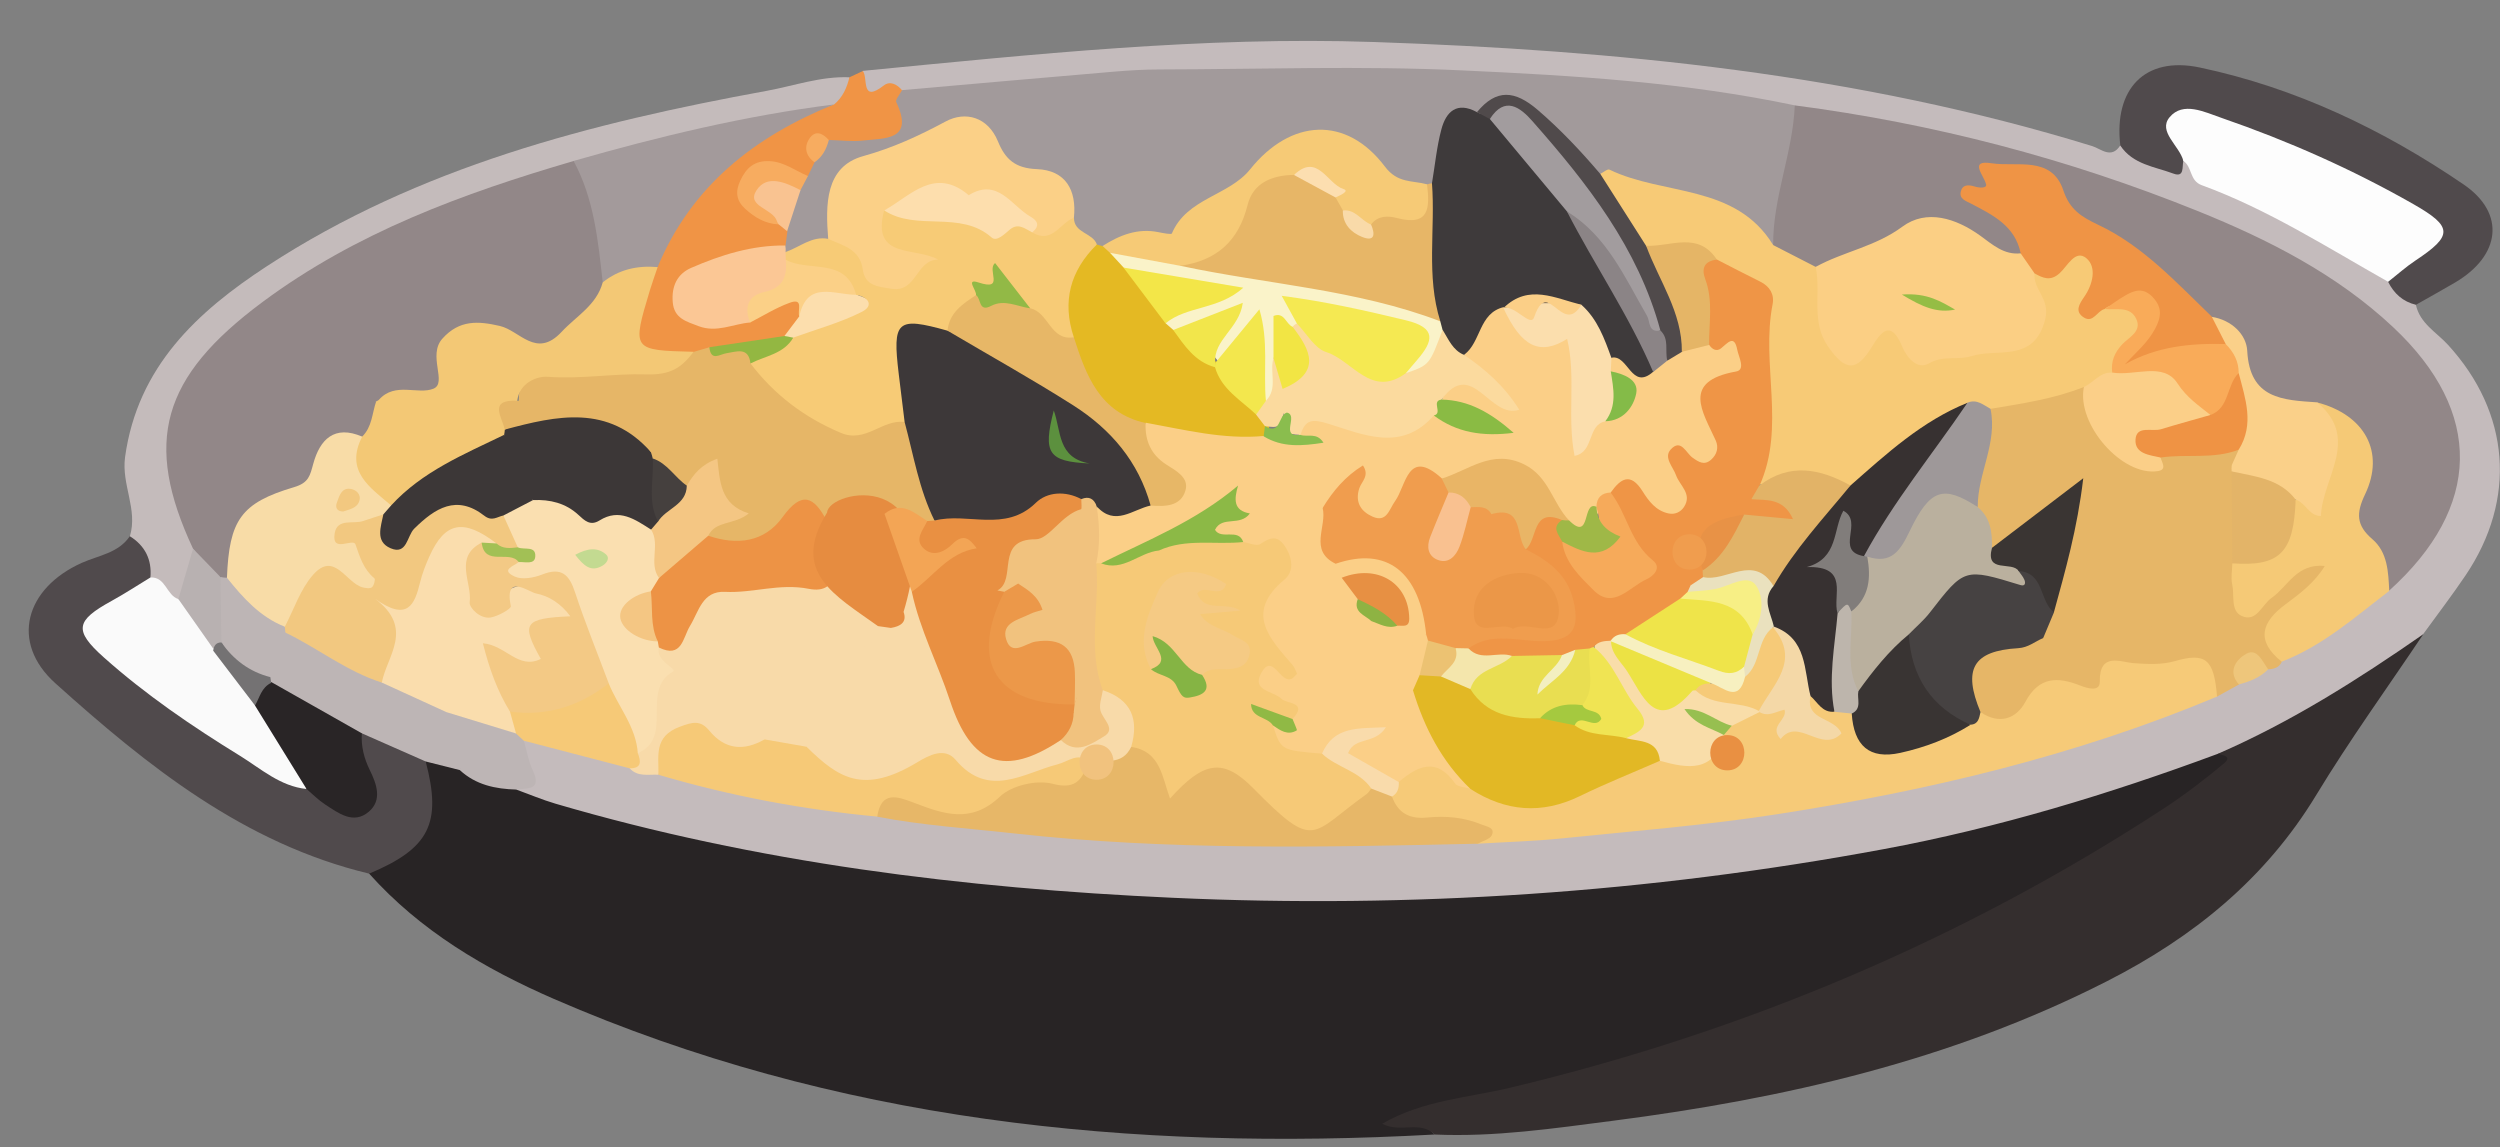 <svg version="1.1" id="Layer_1" xmlns="http://www.w3.org/2000/svg" x="0" y="0" viewBox="0 0 354.18 162.56" xml:space="preserve"><rect x="0" y="0" width="354.18" height="162.56" fill="#808080" stroke="none"/><style>.st3{fill:#504a4c}.st6{fill:#bdb5b5}.st8{fill:#928788}.st9{fill:#f6ca78}.st10{fill:#f8daa9}.st13{fill:#e6b667}.st14{fill:#f6c977}.st23{fill:#fbd087}.st25{fill:#f7ac60}.st29{fill:#f2c880}.st41{fill:#fbcf87}.st52{fill:#e99042}.st54{fill:#f1c27e}.st60{fill:#3c3737}.st61{fill:#f4c683}.st65{fill:#ef9546}.st87{fill:#f09d4e}</style><path d="M203.22 160.73c-42.95 2.39-84.91-1.88-124.79-19.23-9.74-4.24-18.9-9.64-26.13-17.73-.03-.16-.11-.45-.07-.47 6.39-3.33 8.43-8.85 7.89-15.66 1.85-1.06 3.53-.17 5.24.42 2.72 1.67 5.77 2.38 8.84 3.06 23.87 7.2 48.27 11.35 73.09 13.36 15.77 1.28 31.55 2.35 47.37 1.8 35.21-1.21 70.08-4.88 103.92-15.4 4.93-1.53 9.57-3.89 14.62-5.04 3.24.14 4.06 1.43 1.64 3.86-2.12 2.13-4.63 3.82-7.11 5.48-33.31 22.27-70.06 35.94-108.88 43.57 2.52.03 2.52.03 4.37 1.98z" fill="#282425"/><path d="M314.19 106.8c-15.43 5.72-31.12 10.49-47.33 13.5-33.31 6.19-66.88 8.44-100.73 6.89-29.63-1.35-58.89-4.95-87.43-13.33-1.88-.55-3.7-1.33-5.55-2 2.18-2.18-1.16-5.39 1.39-7.51 5.22-.15 9.76 2.53 14.71 3.49 1.48.6 3.07.67 4.62.95 10.34 2.24 20.63 4.76 31.22 5.68 20.7 3.14 41.54 4.05 62.44 3.85 6.97-.07 13.94-.11 20.9-.02 18.72-1.21 37.36-3.09 55.82-6.64 16.53-3.18 32.68-7.59 48.29-13.9 1.43-.35 2.8-.88 4.12-1.53 1.43-.65 2.87-1.3 4.25-2.06.79-.42 1.59-.83 2.36-1.28 5.14-3.15 10.09-6.55 14.68-10.48 12.23-11.32 12.17-24.64-.31-35.66-6.79-5.99-14.58-10.49-22.85-14.06-19.82-8.55-40.55-13.8-61.91-16.74-30.3-5.01-60.85-5.14-91.41-4.42-8.59.2-17.21 1.24-25.78 2.3-2.15.26-4.28.56-6.44.26-1.41-.16-2.79-.82-4.26-.43-3.87 1.03-3.67-1.02-2.76-3.62 24.07-2.33 48.16-4.91 72.38-4.09 34.46 1.17 68.64 4.53 101.81 14.75 1.21.37 2.7 1.89 3.96-.1 3.19.23 5.78 3.34 9.32 1.95 2.44 2.29 5.36 3.71 8.43 5 7.19 3.03 13.85 7.05 20.23 11.53 1.38 1.29 3.27 2.08 3.9 4.08.56 2.66 2.93 3.91 4.56 5.7 8.79 9.62 9.78 21.84 2.47 32.67-1.91 2.83-3.99 5.54-5.99 8.3-6.04 6.04-13.17 10.45-20.81 14.15-2.66 1.32-5.32 2.49-8.3 2.82z" fill="#c4bbbc"/><path d="M314.19 106.8c10.37-4.5 19.87-10.52 29.12-16.95-5.07 7.57-10.43 14.97-15.15 22.76-7.22 11.92-17.49 20.21-29.7 26.42-22.01 11.21-45.67 16.62-69.95 19.75-8.38 1.08-16.77 2.33-25.28 1.95-2.03-2.04-4.82-.16-7.41-1.53 5.79-3.34 12.19-3.68 18.17-5.11 33.05-7.89 63.88-20.87 92.36-39.42 3.04-1.98 5.95-4.2 8.74-6.53 1.16-.97-.14-1.17-.9-1.34z" fill="#342e2e"/><path class="st3" d="M60.31 107.88c2.31 8.78.53 12.31-8.01 15.89-17.7-4.24-31.42-15.25-44.47-26.98C1.4 91 3.58 83.33 11.59 79.74c2.37-1.06 5.17-1.37 6.81-3.78 3.7.18 3.73 2.77 3.6 5.46-.86 2.19-2.84 3.11-4.71 4.17-4.94 2.81-5.05 3.98-.54 7.77 5.58 4.69 11.54 8.89 17.77 12.66 3.11 1.88 6.05 4.07 9.51 5.32.64.21 1.21.55 1.77.9 1.51.94 3.06 2.73 4.89 1.5 2.21-1.48.64-3.59.12-5.43-.46-1.63-.9-3.24.4-4.71 3.6.26 7.03.82 9.1 4.28z"/><path d="M21.31 81.81c.22-2.54-.76-4.49-2.91-5.84 1.16-3.8-1.22-7.31-.68-11.22 1.77-12.81 10.24-20.6 20.11-27.05 21.51-14.05 45.89-20.28 70.79-24.83 3.89-.71 7.68-2.09 11.72-1.92 1.07 2.37-.19 3.72-2.1 4.77-12.19 2.24-24.22 5.21-36.29 7.97C70.68 27.62 59.23 31 48.71 36.92c-6.59 3.7-12.55 8.04-17.72 13.52-7.16 7.61-8.25 14.56-3.74 24.06.5 1.06 1.01 2.09 1.05 3.29-.32 2.53-.46 5.14-2.51 7.06-2.61.64-3.5-1.27-4.48-3.04z" fill="#c4bbbb"/><path class="st3" d="M309.32 22.8c-.2.82.18 2.38-1.39 1.8-2.66-.99-5.75-1.29-7.54-3.98-.94-7.97 3.43-12.7 11.24-11.06 13.56 2.86 25.99 8.79 37.38 16.56 6.05 4.12 5.22 10.11-1.15 13.88-1.85 1.09-3.73 2.12-5.59 3.18-1.84-.44-3.1-1.58-3.94-3.25.17-2.12 1.87-2.99 3.31-4.09 3.32-2.51 3.37-3.36-.28-5.69-6.75-4.32-14.17-7.31-21.57-10.31-1.39-.56-2.82-1-4.23-1.52-6.21-2.28-6.82-1.83-6.24 4.48z"/><path d="M118.15 14.81c1.23-1 1.83-2.37 2.19-3.86.63-.3 1.26-.59 1.9-.89.78.97-.34 4.62 2.98 2.04.86-.67 1.88-.17 2.57.68 1.94 7.25 0 8.88-9.6 8.08-2.25-.71-2.68.38-2.27 2.31-.03 1-.39 1.79-1.4 2.15-1.39.27-2.57-.48-3.84-.8-1.89-.47-3.72-.57-4.5 1.75-.72 2.16.94 2.92 2.38 3.75.72.41 1.52.67 2.23 1.12.63.45 1.03 1.04 1.2 1.79.09.76-.06 1.47-.52 2.1-3.07 1.68-6.69 1.55-9.87 2.88-2.25.94-5.28 1.72-4.46 4.86.79 3.03 3.73 2.6 6.22 2.19.81-.13 1.59-.4 2.4-.55 1.59-.47 3.04-1.25 4.51-2 2.73-1.39 4.08-.67 3.82 2.51-.44 1.66-1.49 2.82-2.94 3.67-3.22 1.65-6.74 1.49-10.21 1.68-1.07.17-2.09.58-3.17.71-.97.14-1.96.21-2.94.18-4.91-.18-5.61-1.03-5.01-6.04.29-2.45.87-4.83 1.92-7.07 3.29-6.97 7.36-13.23 13.81-17.88 3.89-2.79 8.26-3.93 12.6-5.36z" fill="#f09445"/><path class="st6" d="M60.31 107.88c-3.02-1.33-6.03-2.66-9.05-3.99-5.49-.29-9.35-3.77-13.4-6.88-.24-.46-.38-.94-.43-1.46.14-2.36.66-4.57 2.68-6.11 3.37-.8 5.37 1.94 7.97 3.12 2.23 1.02 4.35 2.29 6.64 3.21 3.13 1.62 6.62 2.61 9.22 5.19.91 2.64 3.53 5.03 1.2 8.14-1.61-.41-3.22-.81-4.83-1.22z"/><path class="st6" d="M65.14 109.1c.77-3.06-2.2-5.26-1.88-8.21 3.67-1.02 6.59 1.26 9.82 2.21.66.44 1.09 1.02 1.14 1.84.41 1.41.64 2.89 1.26 4.2 1.35 2.84-.75 2.5-2.32 2.72-2.97-.08-5.75-.66-8.02-2.76z"/><path d="M114.46 24.94c.31-.65.63-1.3.94-1.95.08-1.43.65-2.55 2.02-3.16 1.62.04 3.25.26 4.85.08 3.13-.35 7.27 0 4.71-5.43-.17-.36.52-1.13.81-1.71 10.02-.88 20.03-1.77 30.05-2.62 2.14-.18 4.3-.31 6.45-.31 14.27-.03 28.57-.54 42.82.13 15.79.73 31.62 1.67 47.17 4.96 1.1 1.23 1.29 2.74.91 4.22-1.31 4.98-1.51 10.2-3.25 15.08-1.72 1.89-2.72.03-3.54-.91-2.58-2.95-5.7-4.3-9.61-4.38-4.03-.08-6.9-4.12-11.2-3.56-4.29-1.12-5.82-5.47-9.12-7.86-3.15-2.28-5.8-3.31-9.14-.98-2.88.02-3.96 1.88-4.54 4.34-.41 1.74-.15 3.66-1.34 5.21-.39.3-.82.52-1.28.68-2.92.7-5.01-.5-7.05-2.58-5.68-5.8-11.31-5.62-16.71.28-3.48 3.8-8.26 5.91-12.17 9.22-2.11 1.78-6.42.61-9.56 1.86-.52.03-1.03-.04-1.52-.19-1.92-.93-3.49-2.17-3.96-4.4-.29-3.41-1.95-5.55-5.51-5.93-2.37-.25-3.74-1.75-5.04-3.6-2.66-3.78-5.01-4.25-8.74-1.57-2.21 1.59-4.32 2.65-7.17 2.81-3.34.19-5.07 2.8-5.91 5.89-.48 1.74-.1 3.67-1.13 5.3-1.82 1.45-3.82 2.4-6.22 2.22-.48-.37-.54-.8-.19-1.28.09-.68.17-1.36.26-2.04-.21-2.07-.19-4.1 1.01-5.93.38-.87 1.06-1.46 1.9-1.89z" fill="#a29a9b"/><path class="st8" d="M251.21 34.72c-.06-6.76 2.79-13.07 3.06-19.79 19.66 2.56 38.69 7.54 57.07 14.96 10.08 4.07 19.73 8.98 27.71 16.47 12.86 12.07 12.53 25.52-.58 37.32-2.17-2.84-2.87-6.48-5.19-9.29-1.16-1.41.03-3.13.55-4.68 2.01-5.97.02-9.69-6.12-11.5-5.06-.35-9.61-1.21-10.35-7.65-.25-2.17-2.21-3.62-4.21-4.62-6.12-4.98-11.33-11.15-18.92-14.18-1.7-.68-2.14-2.41-2.9-3.87-1.55-3-4.34-3.14-7.24-3.23-2.21-.07-1.44 2.95-3.4 3.01.14 1.22 1.44 1.16 2.05 1.87 1.68 1.95 5.2 2.98 3.3 6.69-2.6 1.16-4.41-.64-6.3-1.82-4.24-2.64-8.33-2.93-12.28.45-2.93 2.51-6.75 2.4-10.12 3.62-2.82.05-4.93-1.12-6.13-3.76z"/><path class="st9" d="M314.09 98.69c-19.99 8.39-40.92 13.33-62.24 16.65-10.14 1.58-20.39 2.39-30.61 3.44-3.95.4-7.92.51-11.89.75-1.98-.45 3.16-1.29-.11-1.75-2.44-.35-4.87-.72-7.35-.76-2.47-.04-4.61-.65-5.11-3.57-.05-1.06.34-1.97.86-2.85 3.89-5.77 7.53-1.58 11.23.28 5.37 3.18 10.69 2.65 16.17.12 3.15-1.46 6.35-2.87 9.67-3.96 3.32 0 6.96.9 8.76-3.22.38-.59.84-1.11 1.35-1.58 1.27-1.11 2.83-1.55 4.41-1.97 1.9-.27 4.21-2.01 4.81 1.82.14.89 2.33.72 3.89 1.33-.94-1.63-3.04-2.54-1.9-4.61 1.77-.8 3.08.76 4.68.89.69.2 1.33.51 1.85 1.02 2.57 4.98 4.23 5.72 9.3 3.89 2.15-.78 4.33-1.52 6.3-2.72.78-.49 1.47-1.15 2.36-1.46 1.77-.23 3.82.1 5.05-1.51 2.19-2.84 4.64-4.59 8.44-3.29 1.01.35 1.92-.25 2.55-1.12 1.5-2.06 3.7-1.92 5.84-1.77 2 .14 3.93.11 5.84-.64 1.63-.64 3.61-1.99 4.96-.11 1.33 1.88 2.95 4.15.89 6.7z"/><path class="st10" d="M93.27 109.76c-1.4-.08-2.92.35-4.06-.91.58-.89.7-1.95 1.1-2.92 1.67-4.52 2.59-9.17 2.64-13.99.84-1.04 2.49-1.37 2.92-2.64 2.48-7.36 8.89-7.11 14.74-7.47 7.51-.46 8.98-2.53 5.79-9.11 2.35-4.05 5.34-4.4 9.63-1.16 1.64 3.85 2.93 7.83 4.1 11.85 1.58 5.59 4.02 10.88 5.89 16.37 2.22 6.49 5.47 7.96 11.75 5.24.61-.26 1.21-.54 1.86-.69 3.52.36 6.31-.01 5.45-4.78-.16-.9.55-1.86 1.6-2.26 4.86 1.79 5.8 3.75 4.37 9.07-1.46 2.53-3.85 2.75-6.39 2.59-4.12-.65-7.51 2.12-11.47 2.48-2.61.24-4.92.39-6.95-1.42-2.22-1.98-4.35-1.45-6.82-.27-6.76 3.22-10.02 2.53-15.51-2.82-1.18-1.62-2.67-2.81-4.67-3.26-1.94-.44 0 1.4-.92 1.6-1.69 1.93-3.77 1.86-5.9 1.06-6.32-2.37-6.31-2.4-9.15 3.44z"/><path d="M154.27 107.81c2.16-.19 4.68.73 5.99-2 3.57.03 3.57.03 6.11 4.64 4.75-3.7 7.55-3.6 12.14.46.62.55 1.19 1.15 1.79 1.72 4.48 4.23 5.1 4.28 10.1.78 1.22-.85 2.37-1.8 3.85-2.2 1.39-.18 2.48.18 2.96 1.64.84 2.36 2.5 3.22 4.98 2.97 2.64-.26 5.26-.03 7.75 1.01.68.28 1.9.4 1.41 1.49-.26.58-1.31.82-2 1.21-21.96.5-43.9.98-65.81-1.47-6.43-.72-12.9-1.12-19.26-2.36-.86-4.05 2.08-4.26 4.33-3.4 9.55 3.65 17.19-2.62 25.66-4.49z" fill="#e7b768"/><path d="M309.32 22.8c-.54-2.16-3.65-4.15-1.95-6.19 1.9-2.28 4.92-.75 7.41.11 9.41 3.25 18.48 7.27 27.13 12.2 5.63 3.21 5.6 4.46.32 7.97-1.37.91-2.6 2.02-3.9 3.03-8.65-4.88-17.04-10.26-26.42-13.69-1.74-.64-1.32-2.61-2.59-3.43z" fill="#fdfdfd"/><path class="st13" d="M314.09 98.69c-.42-5.35-1.62-6.28-6.01-5.02-1.86.53-3.83.42-5.82.28-1.79-.13-4.85-1.63-4.78 2.63.02 1.43-1.64.99-2.8.53-3.15-1.23-5.8-1.3-7.75 2.34-1.3 2.41-3.71 3.24-6.34 1.44-3.88-4.15-2.61-8.98 2.74-10.25 1.75-.42 3.57-.54 5.37-.68 2.56.49 3.73-.56 4.57-3.12 1.95-5.92 6.5-9.31 11.6-9.18 1.83.05 4.1.16 4.16 2.5.04 1.86-2.13 1.61-3.5 1.94-.64.15-1.32.16-1.95.34-1.77.52-3.91 1.09-3.64 3.35.25 2.15 2.47 1.72 4.05 1.88.66.07 1.32-.04 1.98-.06 6.89-.27 6.89-.27 6.92-7.05.02-3.48-.17-6.96.11-10.43.17-2.1.28-4.47 3.41-4.39.37.4.64.86.81 1.38.74 3.77.32 7.57.36 11.35-.04 2.28-.42 4.59.51 7.28 3.07-1.27 4.68-4.11 7.07-5.95 1.16-.89 2.48-2.25 3.9-.94 1.46 1.35.14 2.71-.75 3.88-.7.92-1.48 1.82-2.4 2.5-3.03 2.2-3.9 5.01-2.64 8.51-.37.83-1.1 1.03-1.92 1.08-2.14-.76-3.68-.35-4.14 2.14-1.05.57-2.09 1.14-3.12 1.72z"/><path class="st14" d="M154.27 107.81c-.9 2.35-1.59 4.17-5.15 3.23-2.22-.59-5.78.22-7.43 1.79-4.13 3.94-8.06 2.48-12.25.88-2.34-.89-4.6-1.7-5.16 1.98-10.52-.99-20.86-2.93-31-5.93.07-2.65-.7-5.4 3-6.79 1.84-.69 2.95-.98 4.19.52 2.25 2.74 4.9 2.94 7.85 1.26 2.38-1.92 4.1-.1 5.94 1.04 4.55 4.48 8.07 6.79 15.68 2.21 1.72-1.04 3.91-2.18 5.46-.34 4.68 5.54 9.67 1.83 14.44.62 1.53-.4 2.77-1.68 4.43-.47z"/><path d="M323.25 93.74c-3.73-2.98-2.84-5.63.56-8.14 2.1-1.54 4.16-3.13 5.55-5.42-4.01-.38-5.19 2.88-7.53 4.52-1.39.97-2.15 3.55-4.28 2.55-1.57-.74-.97-2.94-1.31-4.48-.21-.94 0-1.97.02-2.96 5.15-.83 7.49-4.36 8.67-9 3.17-.12 5.76-5.24 4.76-9.29-.38-1.54-1.97-2.69-1.43-4.51 6.73 1.75 9.68 7.01 6.81 13.01-1.3 2.71-1.25 4.41 1.02 6.36 2.19 1.88 2.26 4.66 2.4 7.33-4.84 3.7-9.43 7.8-15.24 10.03z" fill="#f5c976"/><path class="st14" d="M90.36 106.69c.42 1.14.61 2.17-1.15 2.16-5-1.3-10-2.61-15-3.91-.37-.34-.73-.68-1.1-1.02-1-.89-1.88-1.82-1.36-3.33.33-.61.81-1.16 1.51-1.08 4.14.48 7.81-.6 11.12-3.1.53-.4 1.28-.2 1.93-.02 2.74 2.88 5.51 5.76 4.05 10.3z"/><path d="M317.19 96.96c-1.72-1.94-.24-3.63 1.05-4.34 1.53-.85 2.28 1.08 3.09 2.2-1.14 1.18-2.6 1.73-4.14 2.14z" fill="#eec67b"/><path d="M21.31 81.81c2.19-.1 2.26 2.52 3.95 3.06 3.42.8 3.97 4.21 5.85 6.41 2.45 2.45 3.9 5.59 5.9 8.36 2.07 4.08 5.89 7.25 6.42 12.14-3.73-.38-6.46-2.87-9.44-4.71-6.78-4.17-13.37-8.66-19.32-13.97-4.25-3.8-3.93-5.18 1.11-7.95 1.89-1.04 3.69-2.22 5.53-3.34z" fill="#fafafa"/><path d="M43.43 111.78c-2.43-3.94-4.87-7.88-7.3-11.82-.2-1.77-.08-3.33 2.29-3.34 4.28 2.42 8.56 4.85 12.84 7.27-.12 1.85.32 3.56 1.13 5.21.97 1.97 1.79 4.24-.13 5.89-2.19 1.87-4.31.21-6.23-1.04-.93-.61-1.74-1.44-2.6-2.17z" fill="#292526"/><path class="st8" d="M27.35 77.74c-7.09-15.15-4.45-24.33 9.81-34.93 13.27-9.87 28.46-15.43 44.11-20 2.09-.17 2.4 1.58 2.77 2.9 1.25 4.46 2.62 8.93 2.38 13.66-.47 3.33-2.39 5.66-4.91 7.79-2.71 2.28-5.25 2.86-8.66 1.47-6.81-2.78-8.43-1.82-9.72 5.11-.32 1.73-1.01 2.93-2.85 2.69-2.8-.36-5.19.9-7.74 1.59-4.64.53-9.3.17-13.94.28-5.3.12-5.72.48-5.81 5.65-.09 5.31.08 10.63-.28 15.93-.1.53-.3 1.04-.58 1.5-3.52 1.3-3.31-2.11-4.58-3.64z"/><path d="M85.39 40.01c-.66-5.91-1.22-11.84-4.13-17.21 12.12-3.47 24.35-6.42 36.88-8-11.23 4.54-20.19 11.54-24.98 23.05-2.42 1.29-4.92 2.36-7.77 2.16z" fill="#a39a9b"/><path d="M27.35 77.74c1.29 1.34 2.59 2.67 3.88 4.01 2.23 2.61 1.49 5.54.92 8.46-.37.88-.99 1.48-1.95 1.67-1.64-2.34-3.29-4.67-4.93-7.01.68-2.38 1.38-4.76 2.08-7.13z" fill="#b8b1b1"/><path class="st13" d="M125.31 72.8c-3.14-3.32-6.7-2.88-8.16 1.01-2.39-.99-4.18-.73-6.4 1.19-2.92 2.51-6.63 4.33-10.54 1.25-.39-.89.07-1.48.6-2.17.6-.78 2.93-.65 1.8-2.17-.99-1.34-1.18-3.19-2.38-4.09-.83-.63-1.8 1.13-2.94 1.34-2.85-.26-4.27-2.27-5.53-4.49-.14-.49-.19-.99-.18-1.49.11-3.98-2.19-4.98-5.72-5.07-4.1-.1-8.3.81-12.32-.77-.39-3.46 1.75-5.88 5.84-5.2 4.74.79 9.2-.9 13.82-.5 1.83.16 3.53-.77 5.08-1.79.74-.22 1.48-.44 2.22-.65 2.26 1.14 5.66-1.44 7.15 2.2 2.23 3.47 6.11 5.01 9.08 7.62 1.71 1.51 4.3 1.59 6.67.81 1.72-.56 3.44-1.41 5.23-.2 2.42 4.21 3.17 8.94 4.2 13.58-.16.47-.47.82-.92 1.05-2.32.06-4.4-.99-6.6-1.46z"/><path d="M98.27 49.84c-1.71 2.23-3.23 3.32-6.76 3.2-4.54-.15-9.2.7-13.92.34-1.5-.11-4 .84-4.31 3.39-.96 1.26-1.18 2.74-1.27 4.27-.14.45-.35.86-.65 1.22-5.36 3.41-10.82 6.65-16.29 9.88-5.76-3.44-6.42-4.86-4.78-10.24.81-1.78 1.33-3.74 2.99-5.02.14-.08.32-.14.42-.26 2.27-2.55 5.51-.66 7.7-1.55 2.01-.81-.86-4.71 1.27-7.09 2.42-2.71 5.11-2.5 8.14-1.8 2.84.65 5.16 4.69 8.75.84 2.09-2.25 4.95-3.77 5.83-7.02 2.29-1.83 4.91-2.41 7.78-2.16-.37 1.1-.76 2.18-1.1 3.29-2.55 8.49-2.55 8.49 6.2 8.71z" fill="#f3c875"/><path d="M111.25 34.78c.06.3.08.61.05.92.32.34.58.71.79 1.13.56 2.31-.03 4.17-2.3 5.15-1.74.76-2.73 2.12-3.53 3.71-2.42.2-4.71 1.49-7.28.52-1.76-.67-3.48-1.1-3.67-3.39-.19-2.22.59-3.99 2.61-4.87 4.23-1.84 8.62-3.22 13.33-3.17z" fill="#fbc795"/><path class="st23" d="M106.25 45.7c-.81-2.16-.34-3.82 2.07-4.34 2.59-.56 3.25-2.21 3-4.55 5.69-1.01 8.27 0 10.53 4.12-.1 1.09-.91 2.21-1.72 1.94-2.84-.92-4.59 1.36-6.89 1.95-.33-.75.72-2.7-1.38-1.92-1.95.71-3.74 1.84-5.61 2.8z"/><path d="M113.24 44.81c1.11-5.16 4.99-3.03 8.04-3.05 2.73.74 3.3 1.98 1.23 3.24-3.13 1.9-6.3 4.13-10.33 3.75-.48-.27-.83-.65-1.04-1.16.71-.92 1.41-1.85 2.1-2.78z" fill="#fcdead"/><path class="st25" d="M114.46 24.94c-.35.66-.7 1.33-1.05 1.99-1.29.91-2.99-.33-4.27.79-.29 1.56 1.93 2.39 1.18 4.07-1.9-.08-3.42-.99-4.77-2.23-1.25-1.14-1.4-2.42-.67-3.98.85-1.82 2.02-2.85 4.15-2.75 2.08.1 3.64 1.36 5.43 2.11z"/><path d="M110.32 31.79c-.08-.14-.2-.28-.24-.43-.54-1.83-4.37-2.09-2.93-4.36 1.48-2.34 4.13-1.16 6.26-.06-.63 1.94-1.27 3.87-1.9 5.81-.4-.32-.79-.64-1.19-.96z" fill="#f9c391"/><path d="M111.15 47.6c.41.08.83.16 1.24.24-.71 3.39-2.82 4.47-6.07 3.65-.27-2.39-1.99-1.66-3.34-1.46-1.04.15-2.25 1.23-2.49-.84 3.55-.53 7.1-1.06 10.66-1.59z" fill="#93b742"/><path class="st25" d="M117.42 19.84c-.33 1.27-.91 2.39-2.02 3.15-1.26-.89-1.52-2.16-.74-3.34.83-1.27 1.9-.79 2.76.19z"/><path d="M72.25 100.82c.29 1.03.58 2.06.86 3.09-3.29-1.01-6.57-2.02-9.86-3.02-3.05-1.4-6.11-2.79-9.16-4.19-1.02-1.44-.66-2.95.13-4.23 1.1-1.78 1.27-3.02-.51-4.62-1.36-1.23-1.6-3.44 1.06-3.44 3.04 0 3.49-1.99 4.18-4.03.82-2.42 2.04-4.57 4.17-6.06 2.84-1.99 6.56-.6 7.77 2.86-.55.45-1.18.76-1.82 1.04-2.35 1.37-1.1 3.57-1.23 5.44-.06.86.33 1.67 1.3 1.87.95.2 1.32-.49 1.91-1.14 2.47-2.71 8.28-1.65 9.92 1.7.29.6.66 1.62-.01 1.76-3.14.66-4.61 2.05-3.58 5.51.25.85-1.36 1.21-2.38 1.27-1.5.09-2.8-.8-4.62-1.3.76 2.79 1.94 5.01 1.87 7.49z" fill="#faddad"/><path class="st29" d="M70.34 76.99c-4.67-3.56-7.29-3.08-9.5 1.82-.54 1.2-1.02 2.44-1.33 3.71-.77 3.14-1.76 5.62-6.4 2.29 5.65 4.23 1.72 8.07.98 11.89-4.97-1.57-9.04-4.86-13.67-7.09-.35-.35-.49-.78-.48-1.27.15-1.33.64-2.57 1.19-3.78 2.45-5.42 4.12-6.08 9.44-3.77-.43-.51 0 .14-.22-.44-.82-2.18-5.39-2.47-3.52-5.65 1.54-2.6 4.77-2.41 7.61-2.03.83 1.21.85 4.21 3.42 1.48 4.17-4.42 8.89-4.16 13.86-1.54 1.48 1.55 2.49 3.23 1.5 5.46-1.26.48-2.55.98-2.88-1.08z"/><path class="st6" d="M40.35 88.79c.02.28.05.55.08.83-.71 2.05-1.42 4.11-2.13 6.16-4.15.79-5.94-1.63-6.94-5.12-.04-2.97-.09-5.94-.13-8.92l.01-.01c.38-.3.8-.39 1.27-.27 2.81 2.23 5.66 4.42 7.84 7.33z"/><path d="M31.36 91.01c1.71 2.43 3.95 4.16 6.94 4.92.03.27.07.54.12.81-1.39.66-1.63 2.08-2.29 3.21-1.98-2.59-3.95-5.18-5.93-7.77.1-.65.36-1.16 1.16-1.17z" fill="#747273"/><path d="M251.21 34.72c2.01 1.03 4.01 2.06 6.02 3.09 2.23-.04 1.57 1.66 1.49 2.74-.16 2.18-.12 4.29.79 6.31 1.25 2.77 2.64 4.37 5.18 1 1.77-2.35 3.86-2.47 5.64.06 1.25 1.77 2.76 2.17 4.72 1.45 1.27-.46 2.62-.13 3.94-.23 8.96-.66 9.67-1.46 8.79-9.98.94-1.33 2.68-1.11 3.87-2.04 1.24-.97 2.59-2.6 4.35-1.38 1.73 1.21 1.41 3.25 1.01 5.03-.34 1.54-.58 2.69 1.65 2.04 5.55.72 6.33 2.18 3.35 6.41-.77 1.09-1.45 2.23-2.11 3.38-1.1 1.39-2.55 2.24-4.21 2.77-4 2.73-8.59 3.09-13.22 3.3-1.48-.15-2.97-.63-4.44.1-4.31 1.8-7.89 4.65-11.32 7.72-1.45 1.3-2.71 2.92-4.92 2.96-4.19-2.03-8.6-.7-12.92-.81-.45-.74-.75-1.61-.44-2.37 2.99-7.26.1-14.73.82-22.07.4-4.15-3.74-4.48-6.08-6.29-2.85-3.16-6.79-1.62-10.21-2.36-3.21-2.99-5.48-6.52-6.25-10.91.44-.22 1.03-.74 1.3-.61 7.67 3.72 17.86 1.97 23.2 10.69z" fill="#f7ca76"/><path d="M106.32 51.49c2.1-1.08 4.71-1.33 6.07-3.66 3.26-1.18 6.64-2.1 9.71-3.65 1.73-.87.98-2.09-.81-2.42-1.46-5.4-6.72-3.16-9.97-4.96-.01-.37-.02-.73-.02-1.1 2-.67 3.7-2.3 6.04-1.86 2.81-.94 4.33.7 5.57 2.83.68 1.16 1.37 2.28 2.79 2.64 1.42.36 2.13-.5 2.74-1.56 1.03-1.8-.9-1.08-1.37-1.51-2.04-1.85-5.1-3.27-2.04-6.66 4.59 1.07 9.59-.98 13.99 2.12 2.1 1.47 4.7-1.45 7.1-.03 2.22 1.31 3.89-1.56 6.03-.82-.01 2.2 2.65 2.11 3.25 3.78-1.64 4.29-2.97 8.66-2.99 13.31-3.67 1.84-4.59-1.69-6.48-3.31-1.09-1.74-3.58-2.34-3.93-5.02-.71 1.83-2.66 1.68-3.57 2.95-1.62 1.6-2.59 3.85-4.8 4.88-4.25-.58-5.43 1.51-5.02 5.42.24 2.29 1.68 4.77-.46 6.93-3.15-.43-5.5 3.03-9.02 1.54-5.18-2.18-9.43-5.4-12.81-9.84z" fill="#f7cb76"/><path d="M202.87 25.96c.43-2.55.67-5.14 1.33-7.62.67-2.54 2.21-3.99 5.03-2.46.79.49 1.82.14 2.59.71 4.53 3.71 7.74 8.54 11.17 13.19 3.29 5.94 7.12 11.57 9.94 17.77.74 1.64 1.87 3.17 1.63 5.12-3.01 3.26-4.5-.42-6.58-1.44-1.86-2.17-2.55-5.15-4.84-7.03-2.91-1.03-5.82-1.94-8.8-.21-.37.25-.75.48-1.12.72-2.73 1.19-2.7 5.53-6.4 5.61-1.95-.57-2.76-2.21-3.58-3.84-.22-.52-.39-1.04-.53-1.59-1.3-6.31-1.59-12.63.16-18.93z" fill="#3e3a3b"/><path d="M202.87 25.96c.5 6.51-.85 13.13 1.18 19.55-.3.15-.64.39-.91.32-11.73-3.07-23.96-3.82-35.56-7.49-1.19-1.89.5-2.29 1.58-2.61 3.36-.99 5.04-3.4 6.18-6.47 1.26-3.37 3.55-5.46 7.36-5.42 2.58.32 4.53 1.92 6.61 3.28.75.59 1.31 1.34 1.73 2.2.85.92.68 4.14 3.16 1.38.78-.72 1.82-1.2 2.75-.96 3.25.84 4.31-1.22 5.21-3.62.23-.07.47-.12.71-.16z" fill="#e7b667"/><path d="M152.13 47.78c-1.69-5.07-.51-9.43 3.26-13.14.26.09.53.16.8.22.51.36 1.16.41 1.67.78.83.65 1.58 1.38 2.34 2.12 1.99 2.33 3.76 4.82 5.57 7.29.43.51.86 1.01 1.31 1.49 1.66 1.83 3.53 3.43 5.48 4.95 1.87 2.62 4.32 4.72 6.44 7.13.6.87.97 1.79.69 2.88-.24.51-.62.87-1.12 1.11-5.57 1.48-10.86-.14-16.19-1.4-7.3-2.52-10.72-7.01-10.25-13.43z" fill="#e4b923"/><path class="st23" d="M152.14 30.85c-1.96.71-3.1 3.8-5.92 2.06-4.16-4.71-10.32-6.58-15.8-4.63-1.7.6-3.46.93-5.16 1.53-1.86 6.96 4.39 5.12 7.66 6.97-3.21.01-2.99 4.7-6.61 4.13-1.94-.31-3.76-.4-4.08-2.74-.41-2.91-2.83-3.38-4.9-4.33-.38-4.81-.45-10.22 4.95-11.72 4.24-1.18 7.9-2.88 11.69-4.91 2.81-1.51 5.99-.64 7.41 2.82 1.05 2.57 2.48 3.81 5.52 3.93 4.04.16 5.66 2.94 5.24 6.89z"/><path d="M157.26 35.82c-.35-.32-.71-.65-1.06-.97 2.43-1.54 4.99-2.57 7.96-1.95.63.13 1.79.35 1.86.18 2.11-5.01 8.07-5.33 11.08-9.08 5.77-7.2 13.64-7.65 19.11-.39 1.8 2.39 3.88 1.93 5.96 2.5.38 3.21.44 6.04-4.3 4.77-1.18-.31-2.67-.37-3.62.92-2.06.8-2.78-1.1-4-1.99-.35-.61-.69-1.23-1.04-1.84-1.35-2.19-3.16-3.51-5.88-3.19-3.09.04-5.8 1.11-6.58 4.25-1.27 5.13-4.38 7.87-9.47 8.62-3.81 1.96-6.86-.23-10.02-1.83z" fill="#f6ca76"/><path d="M211.07 16.86c-.61-.32-1.22-.65-1.83-.97 2.76-3.34 5.37-3.1 8.61-.32 3.25 2.79 6.13 5.86 8.88 9.09 2.16 3.39 4.33 6.79 6.49 10.19 4.04 4.22 6.2 9.15 5.76 15.08-.52 1.07-1.33 1.59-2.54 1.27-1.41-.93-1.39-2.58-2-3.92-3.24-9.93-9.11-18.33-15.51-26.39-1.97-2.48-4.08-4.98-7.86-4.03z" fill="#504a4b"/><path d="M288.24 38.73c-.24 2.28 2.22 3.57 1.52 6.45-1.54 6.33-6.85 4.08-10.5 5.28-1.8.6-3.92-.17-5.98 1.02-1.66.96-3.13-.81-3.78-2.36-1.43-3.39-2.67-2.72-4.23-.11-2.24 3.74-3.84 3.61-6.3.06s-.95-7.55-1.74-11.26c3.94-2.17 8.45-2.86 12.27-5.69 3.43-2.54 7.6-1.21 11.06 1.28 1.73 1.25 3.34 2.75 5.72 2.49 2.15-.09 2.22 1.26 1.96 2.84z" fill="#fbcf84"/><path d="M288.24 38.73c-.66-.95-1.31-1.89-1.97-2.84-.78-3.9-3.95-5.43-7.02-7.04-.71-.37-1.69-.65-1.47-1.67.22-1.04 1.06-1.04 1.96-.76.6.19 1.79.31 1.63-.32-.35-1.34-2.48-3.48.79-2.97 3.54.55 8.51-1.12 10.16 3.85.91 2.74 2.6 3.76 4.92 4.86 6.4 3.01 11.12 8.23 16.12 13.03 1.32 1.05 2.93 1.93 2.41 4.07-.73 1.62-2.17 1.23-3.44 1.15-2.71-.18-5.25.35-7.68 1.53-1.48.72-3 1.54-4.52-.05.17-1.71 1.79-2.27 2.69-3.37 1.07-1.31 2.27-2.62 1.22-4.37-.98-1.62-2.59-1.03-4.03-.7-.63.14-1.32.15-1.83.65-1.07.23-1.62 2.03-2.94 1.21-1.37-.85-.66-1.92.04-2.94 1.22-1.76 1.79-4.18.33-5.44-1.58-1.37-2.71 1.1-3.82 2.1-1.31 1.19-2.37.68-3.55.02z" fill="#ef9445"/><path d="M315.32 48.74c-.66-1.29-1.31-2.57-1.96-3.85 2.8.45 4.89 2.49 5.01 4.81.35 6.85 5.06 6.97 9.89 7.3 6.23 5.15.74 10.7.55 16.11-1.69-.02-2.17-1.89-3.57-2.33-3.2-.93-6.47-1.72-9.08-4-.02-.29-.01-.57.01-.85-.64-.94-.24-1.87 0-2.8 1.16-3.21.82-6.41-.07-9.61-.5-1.56-.44-3.2-.78-4.78z" fill="#fad089"/><path class="st41" d="M236.21 51.1c.69-.42 1.38-.83 2.07-1.25.94-1.19 2.17-1.84 3.68-1.96 1.99-.21 4.3-1.64 5.31 1.6.83 2.66-.34 3.83-2.71 4.84-2.88 1.23-1.98 3.73-1.36 6.01 1.4 5.14.53 6.17-4.73 5.65 0 1.04.64 1.86.95 2.79.51 1.52.63 2.97-.79 4.05-1.56 1.19-3.08.68-4.58-.28-1.56-1-2.56-3.3-5.04-2.25-.99.47-1.76 1.19-2.43 2.05-1.15 2.07-2.23 4.35-4.98 1.69-.9-.98-1.73-2.01-2.5-3.1-3.59-5.04-5.48-5.59-11.37-3.28-1.09.43-2.13.96-3.35.76-2.75-1.15-4.25.14-5.48 2.53-1.05 2.04-2.36 4.47-5.27 2.77-2.61-1.53-2.82-3.86-1.22-6.25-1.64 1.44-2.35 4.09-5.04 4.54-2.05 3.85-.61 8.03-.97 12.03-.36 3.9.05 7.91.17 11.87.14 4.39 1.75 5.34 6.1 4.35 2.61-.59 4.52-2.79 7.3-2.87.64.21 1.36.51 1.53 1.13 1.36 4.89 5.27 8.46 6.84 13.23-.75-.24-1.83-.24-2.19-.75-2.61-3.75-5.25-2.53-7.97-.23-2.63.79-4.36-1.2-6.3-2.25-2.46-1.33-2.43-2.99 1.08-4.48-2.69.69-4.04 2-5.56 3.03-5.98.93-7.62-.04-7.75-4.58.71-.83 2.38.84 2.66-1.05-.75-1.44-2.32-1.84-3.41-2.82-1.44-1.28-2.09-3.59-.44-4.13 3.62-1.18 1.06-2.6.65-3.98-.62-2.11-2.28-4-.58-6.48 3.63-5.28 3.55-5.34-2.47-6.44-.64-.17-1.26-.39-1.9-.55-1.1-.27-2.6-.27-2.9-1.54-.39-1.63 1.16-2.13 2.3-2.77.46-.26.67-.68.5-1.43-5.73 3.54-11.13 7.63-17.89 8.95-.49-.05-.91-.24-1.26-.58-.78-2.54-.68-5.09-.08-7.64 2.76-.78 5.73-.27 8.43-1.41 2.47-.47 3.89-1.29 1.49-3.74-1.9-1.93-4.51-3.66-2.43-6.99 5.53 1 11.01 2.4 16.71 1.88 1.42-.95 2.82-.3 4.23.01.28.06.51.51.84.15-.73-3.34 1.34-3.77 3.66-3.12 1.92.54 4.16.21 5.66.9 3.76 1.72 6.51-.18 9.56-1.42 2.73-.28 4.73 2.42 7.52 1.8-1.37-2.51-4.31-1.91-6.36-3.11 1.66-4.34 2.77-4.52 7.75-1.25-1.16-2.08-3.97-2.84-4.44-5.49 2.39-1.79 2.03-5.84 5.54-6.72 2.64 1.41 4 5.54 8.34 3.41 1.59-.78 1.78 1.45 2.12 2.62 1.12 3.82-.16 7.8.72 11.69.97-.59 1.38-1.81 2.48-2.23 4.42-2.68 4.42-2.68 1.16-6.43-.19-.73-.09-1.38.51-1.9 2.36-.5 2.79 4.76 5.91 1.97.39-.81.92-1.5 1.98-1.55z"/><path d="M208.33 111.78c-4.06-3.88-6.55-8.68-8.15-13.99-.79-1.19-.26-1.99.77-2.65 1-.44 2.05-.48 3.12-.34 1.76.35 3.43.93 4.83 2.1 2.57 2.76 5.84 3.76 9.51 3.77 1.72.23 3.34.81 5 1.27 2.44.75 4.98.96 7.46 1.53 2.03.84 5.35.4 4.3 4.31-3.78 1.66-7.63 3.19-11.34 5-5.41 2.64-10.52 2.2-15.5-1z" fill="#e2b825"/><path d="M262.16 68.78c5.11-4.5 10.13-9.12 16.58-11.72.12.48.3 1.05.05 1.44-4.66 7.07-8.95 14.4-14.71 20.69-2.26.29-2.76-1.05-2.75-2.78-2.56 3.63 1.02 7.32.23 11.08-.65 4.44.05 9.04-1.68 13.34-1.72.17-2.35-1.32-3.37-2.21-2.45-2.86-2.29-7.36-5.95-9.46-1.66-2.04-1.66-4.18-.39-6.39 3.35-5.22 6.21-10.86 11.99-13.99z" fill="#373131"/><path d="M289.46 90.4c-1.17.47-2.07 1.34-3.54 1.43-6.42.38-7.87 2.97-5.34 9.05-.19.81-.27 1.72-1.4 1.79-6.6-1.41-8.69-4.21-9.45-12.64 3.75-6.53 8-12.19 16.93-9.69 3.59.41 3.64 3.7 4.91 6 .19 1.82-.26 3.31-2.11 4.06z" fill="#464242"/><path d="M270.42 89.86c.35 6.03 3.19 10.35 8.75 12.82-3.07 1.94-6.46 3.21-9.95 3.98-4.37.96-6.58-.99-6.88-5.57-.24-1.21-.21-2.41.27-3.57 2.12-3.05 3.49-6.87 7.81-7.66z" fill="#393433"/><path d="M235.16 107.78c-.29-3.02-2.83-2.67-4.78-3.2.95-2.38.14-4.35-1.14-6.43-1.29-2.09-3.07-3.99-3.34-6.6.37-1.14 1.17-1.34 2.22-1.01 1.87 1.24 2.88 3.21 3.96 5.04 1.59 2.68 3.13 4.74 6.29 1.82.47-.43 1.27-.3 1.94-.22 2.83 1.24 6.25.74 8.73 3l.24.69c-1.3.65-2.61 1.3-3.91 1.95-2 .84-3.26-1.17-4.87-1.3 1.26.72 2.99.95 3.74 2.62-1.36 5.38-5.12 4.75-9.08 3.64z" fill="#f9dda9"/><path d="M251.31 88.77c4.72 1.71 4.25 6.15 5.19 9.85-.77 3.53 3.42 2.95 4.38 5.28-2.8 2.93-6.12-2.41-8.61.8-1.74-1.87 1-2.66.55-4.16-1.2.25-2.33 1.09-3.56.33l-.09-.14c-.56-.71-.75-1.66-.15-2.21 2.87-2.68 2.59-5.9 1.83-9.25.15-.17.3-.34.46-.5z" fill="#f4d8a7"/><path d="M187.29 106.77c1.7-3.9 5.04-3.56 9.06-3.74-1.6 2.52-4.41 1.25-5.37 3.67 2.26 1.29 4.72 2.69 7.19 4.1.04.85-.16 1.59-.96 2.05-.98-.38-1.96-.76-2.94-1.13-2.85-.92-5.73-1.78-6.98-4.95z" fill="#f9dbab"/><path d="M263.28 97.92c-.23 1.08.56 2.46-.93 3.17-.82-.08-1.64-.17-2.46-.25-.91-4.69.05-9.32.45-13.96.59-.62.14-2.21 1.58-1.96 1.11.2 1.23 1.36 1.49 2.29.33 3.57.29 7.14-.13 10.71z" fill="#bdb5ac"/><path d="M244.22 104.13c-1.81-1.01-4.03-1.37-5.58-3.68 2.81-.09 4.53 1.85 6.71 2.36-.38.44-.76.88-1.13 1.32z" fill="#97bf50"/><path class="st14" d="M187.29 106.77c2.09 1.98 5.27 2.42 6.98 4.94-.21.25-.37.57-.62.76-8.04 5.71-7.2 8.24-16.08-.78-4.29-4.35-7.03-3.88-11.81 1.44-1.12-3.02-1.33-6.7-5.5-7.32 1.12-3.9.03-6.69-4-8.02-.71.05-1.49-.18-1.6-.84-1-5.75-1.92-11.53.67-17.15.22-.01.44-.01.66-.01 3.12.52 5.38-3.17 8.68-1.76.96 1.98-.18 3.52-1.09 5.08-1.36 2.34-2.13 4.78-2.06 7.56.2 7.89 5.22 11.39 12.65 8.69 1.07-.39 2.07-1.13 3.3-.52 1.17 1.15 2.98 1.83 2.88 3.92 1.11 3.53 1.11 3.53 6.94 4.01z"/><path d="M73.36 77.55c-.68-1.5-1.36-3.01-2.04-4.51.45-2.16 2.25-2.63 3.99-3.18 2.54.06 15.86 3.42 17.2 4.32 1.91 2.27 1.44 5 1.46 7.63-.15.99-.65 1.78-1.35 2.46-3.51 3.09-3.51 3.09.65 6.2.27.41.31.83.07 1.27-.5 1.91 2.66 3.03 2.02 3.39-4.71 2.68.21 9.34-5 11.57-.26-3.76-2.77-6.57-4.12-9.87-2.57-2.34-3.32-5.53-4.2-8.7-.93-3.39-2.49-5.91-6.8-5.52-1.05.1-6.02 1.49-2.94-3.2.66-.45 1.49-.79 1.06-1.86z" fill="#fadfb0"/><path class="st52" d="M150.29 104.84c-7.98 5.31-12.69 3.57-15.71-5.59-1.7-5.17-4.26-10.04-5.4-15.4 1.55-4.32 4.88-6.3 9.2-6.97 2.11.32 2.78 1.6 2.14 3.53-.94 2.86-.68 5.84-.88 8.75-.48 7.26 3.1 10.95 10.46 11.19.82.03 1.64-.06 2.37.43.6 2.07.39 3.7-2.18 4.06z"/><path d="M93.34 91.73c-.04-.29-.09-.58-.15-.86-2.67-2.04-2.68-4.45-.98-7.09.38-.63.77-1.26 1.15-1.88 1.57-2.89 3.44-5.41 6.99-6 4.08 1.39 7.95.93 10.52-2.64 2.75-3.82 4.47-2.89 6.27.55.44 1.36 4.43-.15 2.52 3.12-1.42 2.44-.49 7.4-5.08 6.49-4.14-.82-7.9.63-11.85.43-3.25-.17-3.73 2.81-4.99 4.85-1.01 1.67-1.13 4.64-4.4 3.03z" fill="#ed9345"/><path class="st10" d="M126.21 88.96c1.24 3.28-1.6 1.43-2.5 1.88-1 .5-1.91 1.15-1.7 2.13.28 1.33 1.7.99 2.44.59 3.11-1.73 3.88-.56 3.99 2.58.09 2.56 2.57 4.13 3.87 7.04-2.34-.94-4.54-2.82-6.15.07-2.35-3.72-4.14.69-6.18.4-1.99-.28-2.8-1.88-2.17-3.7.75-2.17.03-3.48-2.34-4.84 1.54 3.25-1.23 5.55-2.42 5.49-3.17-.16-6.49-1.14-10.58-3.57 4.35-.7 8.03.68 9.89-3.26-1.2-.9-2.74-2.07-5.63-4.25 4.34 1.54 7.32 2.8 8.69-1.63.42-1.37 2 .16 3.06.27 1.96.19 3.93.36 5.9.53.69-.45 1.3-.39 1.83.27z"/><path class="st54" d="M150.29 104.84c1.13-1.03 1.8-2.28 1.81-3.84-.27-.4-.42-.84-.44-1.32.03-.47.09-.93.17-1.39.31-3.28.14-6.57.13-9.85-.02-6.33-.58-6.69-6.99-4.78-.85.41-1.72.79-2.67.89-.83-.05-2.27-.54-1.97-.96 1.95-2.71.57-7.12 5.11-8.68 2.75-.95 5.14-3.21 7.93-4.48 1.06-.16 1.96-.07 2 1.32.42 2.69.51 5.39-.06 8.07.52 5.98-1.28 12.09.93 17.98-.14.94-.54 1.94-.35 2.81.27 1.27 2.32 2.65.51 3.72-1.73 1.02-3.9 2.68-6.11.51z"/><path d="M126.21 88.96c-.61-.09-1.22-.17-1.83-.26-6.11-4.39-12.45-7.62-7.2-16.1.21-3.23 17.06-6.65 10.83 14.09.54 1.5-.5 2.06-1.8 2.27z" fill="#e68c40"/><path d="M138.38 77.68c-4.04.59-6.17 4.06-9.2 6.16l-3.87-11.04c2.4-1.92 4.18-.16 6.06 1.02.56 1.49.79 3.35 3.24 2.06 1.87-.98 3.52-.89 3.77 1.8z" fill="#f3a555"/><path class="st10" d="M114.25 105.79c-1.98-.35-3.96-.69-5.94-1.04-.49-1.18-2.57-.95-2.38-3.36 3 1.37 6.63.72 8.32 4.4z"/><path class="st13" d="M289.46 90.4c.51-1.22 1.02-2.43 1.53-3.65-.95-5.25 1.8-10.01 2.3-15.49-4.49 1.52-6.39 6.88-11.45 6.44-1.19-1.99-1.68-4.24-2.52-6.37-.15-4.68 1.01-9.1 2.68-13.41 4.48-.75 8.98-1.4 13.23-3.1.62 3.76 2.73 6.64 5.64 8.88 1.61 1.23 3.53 2.9 5.32.03 3.66-.55 7.31-1.2 10.97-.02-.33.74-.66 1.47-.99 2.21-2.16.9-1.99 2.74-1.97 4.61.03 4.98-.05 9.95-.07 14.93 0 1.81-.25 3.33-2.61 3.31-3.28-.03-6.56-.06-9.84.06-2.06.07-3.88-.39-4.1-2.6-.19-1.91 1.33-3.31 2.85-4.32 2.39-1.59 5.36-.85 8.35-1.55-6.42-3.34-13.04.44-14.64 8.08-.68 3.22-1.69 4.73-4.68 1.96z"/><path d="M316.15 66.78c3.29.74 6.79 1 9.08 4-.26 7.53-2.24 9.51-8.98 9.03-.03-4.35-.06-8.69-.1-13.03z" fill="#e3b468"/><path d="M73.48 79.63c-.69.59-2.66 1.1-.54 2.06 1.04.47 2.68.17 3.85-.29 2.74-1.09 3.85-.02 4.68 2.52 1.43 4.35 3.17 8.6 4.77 12.89-4.12 3.23-8.75 4.7-13.99 4.01-1.8-2.93-2.93-6.09-3.84-9.69 3.24.27 5.04 3.8 8.21 2.22-2.84-5.06-2.39-5.75 4.18-6.04-1.3-1.79-3.06-2.9-4.89-3.24-.94-.18-4.53-2.98-3.54 1.82.07.35-1.79 1.41-2.85 1.59-1.49.26-3.07-1.4-2.98-2.13.38-2.84-2.32-6.4 1.7-8.48 1.13 2.08 4.32.27 5.24 2.76z" fill="#f3c985"/><path class="st8" d="M32.15 81.85c-.31 0-.61-.04-.92-.11.03-6.99.19-13.99.03-20.98-.07-3.1 1.02-4.06 4.04-3.96 5.99.2 11.99.09 17.98.1-.57 1.69-.57 3.6-1.97 4.95-2.91.94-5.5 2.17-6.15 5.65-.26 1.42-1.46 2.17-2.8 2.5-5.41 1.34-8.53 4.67-9.12 10.28-.08.66-.5 1.2-1.09 1.57z"/><path d="M155.38 71.74c-.38-1.08-1.09-1.49-2.19-1.03-2.81.68-5.44 1.57-8.1 2.92-3.92 1.99-8.44 1.87-12.7.11-2.19-4.41-2.96-9.26-4.23-13.95-.28-2.26-.55-4.52-.83-6.78-.92-7.61-.28-8.18 6.91-6.16 10.76 3.66 20.4 9.02 27.28 18.39 1.34 1.82 2.63 3.87 1.49 6.38-2.54.55-5.04 3.01-7.63.12z" fill="#3d3839"/><path class="st60" d="M92.24 75.03c-2.26-1.43-4.49-3.06-7.3-1.3-1.32.83-2.12.02-3-.79-1.81-1.67-4.02-2.2-6.42-2.09-2.89-2.4-3.48-5.83-4.1-9.24.05-.25.08-.49.1-.74 8.63-5.23 16.14-4.08 20.69 3.18.11.3.2.61.27.92 1.51 2.7 1.05 5.7 1.28 8.59-.13.87-.52 1.48-1.52 1.47z"/><path class="st52" d="M132.39 73.75c4.69-1.21 10 1.74 14.34-2.5 1.6-1.57 4.19-1.75 6.46-.54 0 .49.1 1.39-.03 1.43-2.72.73-4.54 4.27-6.43 4.26-5.87-.04-2.57 5.75-5.43 7.25.32.06.65.12.97.19.21.45.34.93.26 1.43-1.67 10.38-1.33 10.92 8.53 13.68.48.13.85.48 1.18.85-.04.4-.09.8-.13 1.2-6.65 3.17-15.3-3.98-13.85-11.06.73-3.55-.94-7.42 1.64-10.75.55-.71-.75-1.23-1.52-1.5-.97-1.29-1.82-2.24-3.49-.58-.95.95-2.57 1.86-3.94.67-1.53-1.32-.16-2.67.41-3.96.35-.02.69-.05 1.03-.07z"/><path class="st61" d="M92.24 75.03c.33-.38.66-.76.98-1.14.18-2.64 2.36-3.68 4.08-5.09.94-1.59 2.03-3 4.33-3.81.36 3.15.38 6.51 4.45 7.74-2 1.67-4.7.98-5.73 3.16l-6.99 6c-1.51-2.1.23-4.73-1.12-6.86z"/><path class="st13" d="M92.21 64.04c-6.02-6.81-13.33-5.16-20.7-3.18-.38-1.78-2.39-4.28 1.78-4.09 4.8.02 9.6.02 14.39.06 5.01.04 6.11 1.81 4.53 7.21z"/><path d="M97.3 68.8c-.04 2.76-2.94 3.22-4.07 5.09-1.55-2.87-.56-5.95-.75-8.94 2.08.69 3.12 2.69 4.82 3.85z" fill="#45403e"/><path d="M32.15 81.85c.33-8.16 1.96-10.6 9.53-12.84 2.08-.62 2.24-1.64 2.71-3.34.93-3.39 2.98-5.52 6.92-3.81-2.51 4.89 1.11 7.19 4.11 9.75.26.98-.16 1.35-1.11 1.27-.94.31-1.89.59-2.82.92-1.4.51-3.69-.44-4.07 1.73-.51 2.95 2.6.63 2.94 1.6.63 1.81 1.15 3.54 2.69 4.81.15.12-.06 1.03-.36 1.26-.28.22-.9.12-1.33.01-2.36-.64-4-5.21-7.02-1.76-1.79 2.04-2.69 4.86-3.99 7.34-3.52-1.39-5.92-4.09-8.2-6.94z" fill="#f8dca7"/><path class="st60" d="M54.31 72.87c.37-.42.74-.85 1.11-1.27 4.41-4.81 10.3-7.23 15.99-9.99 2.7 2.49 2.71 6.17 4.1 9.24-1.4.73-2.79 1.46-4.19 2.18-.89.18-1.61.89-2.7.04-3.92-3.05-6.98-1.09-9.94 1.83-1.03 1.02-1 3.78-3.35 2.77-2.2-.94-1.37-3.03-1.02-4.8z"/><path d="M73.48 79.63c-1.29-1.78-4.84.71-5.24-2.76l2.1.12c.89.82 1.96.67 3.02.55.87.42 2.61-.3 2.47 1.34-.09 1.16-1.48.69-2.35.75z" fill="#a2c055"/><path class="st65" d="M228.23 90.77c-.91.04-1.82.07-2.45.89-.21.4-.53.69-.93.89-.62.27-1.26.47-1.91.67-.91.31-1.83.59-2.78.73-2.08.23-4.16.22-6.25.23-2.11-.23-4.5.43-5.98-1.83-.18-2.41 1.67-2.5 3.27-2.74 1.79-.26 3.62-.03 5.42-.16 1.71-.13 3.95.66 4.81-1.48.87-2.16-.33-4.12-1.54-5.92-1.11-1.65-3.46-1.99-4.23-4 .4-3.23.85-6.4 5.44-5.42.71 1.24.63 2.73 1.24 4 .73 2.07 2.17 3.68 3.58 5.26 1.71 1.92 3.57 1.06 5.33-.03 2.12-1.31 1.01-2.6.07-4.09-1.54-2.45-3.42-4.82-3.12-8 1.42-2 2.8-2.88 4.5-.18.87 1.39 1.9 2.78 3.69 3.15.89.19 1.71-.19 2.18-.91 1.22-1.85-.6-3.03-1.12-4.5-.43-1.21-1.8-2.52-.75-3.66 1.45-1.58 2.15.5 3.08 1.16.87.62 1.67 1.16 2.64.29.84-.74 1.09-1.74.65-2.72-1.86-4.1-4.89-8.38 2.89-9.77 1.39-.25.34-2.1.16-3.08-.43-2.25-1.39-.91-2.31-.19-.61.47-1.23.15-1.65-.48-2.04-3.09-1.52-6.64-1.68-10.03-.08-1.54.64-3.02 2.78-2.07 2.03 1.04 4.05 2.1 6.1 3.11 1.37.67 2.04 1.81 1.77 3.21-1.67 8.5 1.89 17.36-1.85 25.7.05 1.02-.29 1.87-1.12 2.5-.84.52-1.81.65-2.73.95-5.45 1.73-6.31 3.31-5.44 9.97.02.48-.03.95-.15 1.41-.24.68-.64 1.25-1.12 1.78-2.17 2.03-4.58 3.71-7.3 4.93-.81.29-1.64.48-2.51.48-.26-.01-.47-.03-.68-.05z"/><path d="M248.12 70.72c.37-.64.74-1.28 1.12-1.92 4.3-3.29 8.61-2.41 12.92-.02-3.8 4.62-7.91 9.01-10.9 14.26-3.15-1.61-6.56.34-9.75-.72-.41-.31-.63-.72-.68-1.23 1.62-3.28 3.63-6.28 6.32-8.79 1.11-.57 2.34-.36 3.52-.45-1.01-.05-1.95-.18-2.55-1.13z" fill="#e2b367"/><path d="M306.09 64.82c.18.71.97 1.71-.38 1.92-5.06.79-11.56-6.65-10.48-11.91 1.37-.61 2.27-2.15 4.01-2.04 6.23-2.5 10.74-.27 14.09 5.12-.43 3.68-3.67 3.18-5.97 3.75-2.26.57-2.87 1.28-1.27 3.16z" fill="#fbcf88"/><path d="M282 57.92c1.02 4.85-1.84 9.19-1.81 13.91-4.91-1.43-7.56 1.03-9.39 5.24-1.22 2.82-3.28 4.03-6.28 2.25-.15-.18-.29-.36-.44-.55 4.17-7.72 9.76-14.49 14.66-21.72 1.32-.56 2.24.32 3.26.87z" fill="#9e9899"/><path d="M313.16 58.79c-1.68-1.36-3.34-2.43-4.68-4.49-2-3.09-6.1-.97-9.24-1.52-.2-1.59.34-2.85 1.45-4.03.94-1 2.8-1.79 1.95-3.59-.89-1.86-2.86-1.21-4.45-1.38.95-.63 1.86-1.31 2.84-1.88 1.34-.79 2.62-1.23 3.97.22 1.41 1.5 1.16 2.89.3 4.49-1.04 1.94-2.67 3.3-4.28 5.02 4.52-2.57 9.36-3.02 14.3-2.89 1.14 1.14 1.85 2.47 1.84 4.12-1.06 2.16.43 6.04-4 5.93z" fill="#f9ab59"/><path d="M243.23 36.78c-1.78.2-2.22 1.23-1.64 2.78 1.14 3.06.51 6.2.54 9.31-1.29.32-2.57.65-3.86.97.06-5.59-3.23-10.06-5.06-15.02 3.44.17 7.35-2.12 10.02 1.96z" fill="#e5b566"/><path d="M163.01 71.62c-1.71-6.22-5.65-10.81-10.94-14.18-5.83-3.71-11.88-7.07-17.83-10.59.24-2.56 2.15-3.79 4.03-5.04 2.6.45 5.51-.34 7.68 1.87 2.62.52 2.84 4.67 6.18 4.1 1.74 5.43 3.67 10.71 10.17 12.15-.11 2.49.77 4.49 2.91 5.87 1.39.89 3.26 1.84 2.74 3.67-.65 2.29-2.9 2.31-4.94 2.15z" fill="#e7b767"/><path d="M125.27 29.81c3.75-2.07 7.11-6.25 11.97-2.16 4.13-2.52 6.01 1.47 8.73 3.03 1.11.63 1.35 1.35.26 2.24-1.01-.51-1.97-1.4-3.17-.39-.76.64-1.85 1.75-2.57 1.12-4.46-3.93-10.61-.82-15.22-3.84z" fill="#fddead"/><path d="M145.95 43.68c-1.84-.25-3.65-1.33-5.54-.34-1.81.95-1.39-1.08-2.14-1.53.15-.64-1.57-2.43.36-1.79 3.81 1.26 1.11-1.82 2.35-2.75 1.65 2.13 3.31 4.27 4.97 6.41z" fill="#92b946"/><path d="M203.13 58.86c-4.55 5.21-9.92 2.73-14.89 1.19-2.29-.71-3.31-.68-3.99 1.56-2.24-.15-2.24-.15-2.34-3.12-.71 2.13-.71 2.13-2.7 1.89l-1.26-1.65c-.17-.95.19-1.78.55-2.61.8-1.62.28-3.61 1.38-5.15 2.15-1.24 1.77 1.67 2.8 2.05 2.92-2.37-.26-4.37.04-6.48.14-.46.42-.8.87-.99 3.94 1.26 6.23 5.18 10.36 6.29 1.62.43 3.06 1 4.71.42 3.08-.63 3.35-4.17 5.72-5.53.84 1.34 1.42 2.9 3.06 3.56 3 2.05 5.69 4.39 7.8 7.76-4.19 1.41-6.65-7.43-11.01-1.44.27 2.12.27 2.12-1.1 2.25z" fill="#fbda9e"/><path d="M180.42 50.74c-.61 1.97.68 4.28-1.08 6.05-2.54-2.75-.57-6.39-1.7-9.55-1.96 1.16-2.52 3.87-5.1 3.87-2.22-2.28.7-3.75.91-5.73-2.49.11-4.66 1.89-7.23 1.36-.36-.32-.73-.63-1.09-.95 1.85-4.24 5.91-3.13 8.59-4.19-4.39-1.12-9.9-.81-14.54-3.7-.64-.69-1.28-1.39-1.92-2.08 3.34.62 6.68 1.23 10.02 1.85 12.26 2.62 24.92 3.33 36.77 7.85.11.4.21.8.32 1.21-1.85 4.98-1.85 4.98-5.2 6.14 1.5-6.18 1.51-6.21-5.44-7.61-2.61-.53-5.27-.87-7.82-1.6-2.38-.68-1.79 1.13-2.18 2.17-.25.11-.45.27-.61.48-.43.58-2.12-2.06-1.75.73.16 1.27.1 2.66-.95 3.7z" fill="#faf3c9"/><path d="M228.3 50.73c-.03.63-.07 1.26-.1 1.89 2.78 2.69 2.24 5.01-.77 7.07-2.61.51-1.54 4.38-4.36 4.89-1.09-5.58.24-11.17-1.05-16.57-3.86 2.42-6.49 1.15-9.05-4.42l.07.02c3.64-.84 7.32-.79 11.01-.42 2.27 2.02 3.25 4.78 4.25 7.54z" fill="#fbdead"/><path d="M211.07 16.86c2.14-3.34 4.32-1.62 5.99.26 7.79 8.82 15.02 18.02 18.17 29.7-1.74.53-1.75.54-3.01-1.71-2.98-5.35-6.08-10.61-10.23-15.16-3.64-4.37-7.28-8.73-10.92-13.09z" fill="#a29c9e"/><path d="M221.99 29.95c5.69 3.48 8.2 9.37 11.35 14.8.46.79.13 2.43 1.89 2.07 1.29 1.21.62 2.86.98 4.28-.67.53-1.33 1.07-2 1.6-3.39-7.96-8.29-15.09-12.22-22.75z" fill="#8b8486"/><path class="st41" d="M224.05 43.18c-.66.99-1.37 1.87-2.73 1.08-1.46-.85-2.73-3.03-3.97.67-.5 1.49-2.56-1.6-4.31-1.33 3.55-3.44 7.31-1.32 11.01-.42z"/><path d="M183.32 24.79c3.34-3.21 4.71 1.27 7.01 1.99.93.29-.52.93-1.13 1.19-1.96-1.05-3.92-2.12-5.88-3.18z" fill="#fcdeb0"/><path d="M190.24 29.82c1.77-.22 2.6 1.46 4 1.99.59 1.35.56 2.5-1.29 1.75-1.53-.62-2.75-1.82-2.71-3.74z" fill="#f9daa9"/><path d="M172.16 51.42c1.98-2.4 3.96-4.8 6.26-7.6 1.35 4.53.54 8.81.92 12.97-.46.65-.92 1.29-1.38 1.94-2.16-2.05-4.93-3.57-5.83-6.71 0-.19.01-.4.03-.6z" fill="#f3e74d"/><path d="M159.17 37.91c5.46.92 10.92 1.83 16.97 2.85-3.54 3.17-7.99 2.55-11.02 5.05-1.98-2.64-3.97-5.27-5.95-7.9z" fill="#f3e648"/><path d="M172.16 51.42c.03.2.02.4-.04.6-2.85-.77-4.33-3.08-5.91-5.27 3.13-1.22 6.26-2.44 9.86-3.85-.49 3.67-4.19 5.2-3.91 8.52z" fill="#f2e64b"/><path d="M179.21 60.38c2.25 1.33 1.87-1.55 3.1-1.93 1.74.37-1.09 3.59 1.93 3.16 1 .36 2.31-.41 3.26 1.11-3.04.47-5.83.71-8.48-.91.06-.47.13-.95.19-1.43z" fill="#8abd4e"/><path d="M269.44 41.73c3.63-.27 5.56 1.01 7.54 2.13-2.52.52-4.59-.33-7.54-2.13z" fill="#95bd45"/><path d="M313.16 58.79c2.75-1.02 2.24-4.25 4-5.94.93 3.62 2.27 7.24 0 10.86-3.59 1.39-7.39.57-11.06 1.11-1.57-.35-3.67-.52-3.56-2.53.12-2.08 2.33-1.09 3.61-1.48 2.32-.71 4.67-1.35 7.01-2.02z" fill="#ef9344"/><path class="st14" d="M177.24 99.73c-2.59-.46-4.08 2.15-6.72 2.16-7.92.03-12.81-8.51-9.51-16.77.97-2.43 3.5-4.16 3.17-7.14 3.63-3.92 7.89-1.54 11.94-1.2.82.13 1.9.64 2.41.3 1.48-.98 2.51-1.32 3.62.48 1.01 1.64 1.16 3.44-.18 4.55-5.72 4.75-2.05 8.37 1.18 12.14.29.34.42.82.61 1.21-.34.31-.53.62-.81.72-1.63.65-2.66-3.81-4.29-.79-1.37 2.52 1.77 2.49 2.9 3.62.74.74 3.81.43 1.56 2.84-2.58 1.03-3.96-1.28-5.88-2.12z"/><path class="st87" d="M187.38 71.96c1.46-2.4 3.23-4.5 5.71-6.02.99 1.46-.21 2.29-.52 3.25-.65 2 .28 3.3 1.9 4.01 2 .88 2.34-1.05 3.17-2.2 1.61-2.23 1.77-7.61 6.62-3.23.74.59 1.58 1.09 1.57 2.21-.02 2.45-2.19 4.43-1.52 7.52 2.51-1.63 1.78-5.24 4.4-6.33 1.4-.32 2.51.06 3.23 1.36 1.1 3.82.83 7.39-1.87 10.54-1.88 2.2-2.22 5-2.89 7.67-.18.51-.47.94-.86 1.3-1.68.73-3.05.06-4.33-.98-.32-.39-.57-.83-.74-1.31-2.31-8.5-3.56-9.39-13.24-9.4-2.84-2.58-2.2-5.45-.63-8.39z"/><path class="st41" d="M187.38 71.96c.66 2.63-2.02 6.03 1.84 7.91.67.49 1.3 1.02 1.82 1.68.86.96 1.65 1.96 2.17 3.15.45 1.24 1.38 2.28 1.59 3.63-.09 1.82-1.25 2.12-2.75 1.92-2.28-.31-3.47.57-3.32 3.01 4.44-1.81 4.44-1.81 5.67 3.69 2.71-.47 3.54-2.63 4.51-4.72.59-1.27.51-3.72 3.14-2.32.1.27.18.55.25.83 1.2 2.02.26 3.52-1.18 4.91-.31.71-.63 1.43-.94 2.14-2.56 2.14-5.63 3.43-8.74 4.26-2.55.68-5.95.38-6.06-3.05-.34-10.16-.12-20.34-.12-31.11 2.58 1.13 1.68 2.89 2.12 4.07z"/><path d="M211.29 72.84c-.68-1.2-1.83-1.01-2.93-.98-1.46-.07-2.34-1.02-3.14-2.08l-.96-1.98c3.8-1.16 7.13-4.25 11.69-2 3.49 1.73 4.01 5.48 6.34 7.93-.35.29-.68.29-.99-.05-4.32-1.85-3.42 2.76-5.14 4.14-2.65-.65-2.43-4.12-4.87-4.98z" fill="#e9b566"/><path d="M228.18 69.77c2.32 2.98 2.79 7.07 5.96 9.6 1.38 1.1.04 2.29-.9 2.71-2.37 1.05-4.66 4.34-7.46 1.55-1.89-1.89-4.09-3.89-4.46-6.9 3.98.69 6.25-.31 4.85-4.92.03-1.33.73-1.97 2.01-2.04z" fill="#f6aa5a"/><path d="M176.13 76.79c-3.98.43-8.1-.56-11.94 1.2-2.81.27-5.06 3.04-8.2 1.82 6.57-3.26 13.44-5.97 19.41-11.02-.57 1.95-.69 3.55 1.67 3.95-1.39 1.9-3.93.27-4.94 2.32.91 1.49 3.32-.3 4 1.73z" fill="#8cb946"/><path d="M226.18 71.8c.05 2.23 1.45 3.47 3.39 4.22-2.65 3.61-5.45 2.16-8.25.71-.51-1.02-1.58-2.03-.02-3.06.33.06.66.08.99.05 3.18 3.17 1.8-2.89 3.89-1.92z" fill="#9fb847"/><path d="M203.13 58.86c1.34-.28-.43-2.06 1.09-2.25 3.86.08 6.95 1.84 10.22 4.71-4.45.56-8.07-.04-11.31-2.46z" fill="#8abb44"/><path d="M227.43 59.68c1.69-2.2 1.15-4.64.77-7.07 1.85.35 3.98 1.19 3.61 3.11-.36 1.89-1.79 3.9-4.38 3.96z" fill="#84bb48"/><path d="M177.24 99.73c1.96.71 3.92 1.42 5.88 2.14.21.56.69 1.55.6 1.6-1.3.79-2.35 0-3.39-.71-.78-1.26-3.07-.98-3.09-3.03z" fill="#90b945"/><path d="M223.17 92.06c.68-.06 1.36-.13 2.04-.19 1.82 2.71 1.91 5.42.03 8.15-2.06 1.77-4.82.69-7.06 1.74-3.92.12-7.54-.45-9.87-4.13-.28-4.38 3.54-3.61 5.89-4.7 2.36-.04 4.72-.08 7.09-.13.53 1.4-.77 1.9-1.34 2.77 1.16-1.09 2.28-2.21 3.22-3.51z" fill="#e9de51"/><path d="M224.18 99.9c2.02-2.46.63-5.36 1.03-8.03.18-.1.37-.17.57-.21 2.94 2.32 3.95 6.02 6.25 8.8 2.06 2.5.15 3.25-1.65 4.12-2.42-.65-5.11-.22-7.3-1.83-.44-1.26 1.79-1.49 1.1-2.85z" fill="#f0e453"/><path d="M214.2 92.93c-1.76 1.82-5.03 1.75-5.89 4.7-1.39-.6-2.77-1.19-4.16-1.79-.42-1.91 1.13-2.8 2.06-4.02h.05c.61-.61 1.21-.59 1.79.04 1.78 1.92 4.17.35 6.15 1.07z" fill="#f4e6ac"/><path d="M206.21 91.82c.6 2-1.13 2.8-2.06 4.02l-3.03-.18c.39-1.64.78-3.28 1.18-4.91 1.3.35 2.61.71 3.91 1.07z" fill="#ecc272"/><path d="M224.18 99.9c.53 1.12 2.32.5 2.68 1.94-.94 1.68-2.92-.93-3.78.91-1.63-.33-3.27-.67-4.9-1 1.63-1.81 3.72-2.15 6-1.85z" fill="#a5c93f"/><path d="M262.28 86.64c-.52-1.33-.52-1.33-1.96.23-.74-2.46 1.78-6.73-4.36-6.53 4.52-1.23 3.7-5.35 5.19-7.98 2.95 1.58-1.31 5.73 2.92 6.43l.47.08c2.5 3.5 1.92 5.51-2.26 7.77z" fill="#817d7b"/><path d="M241.28 81.76c3.29.75 7.2-3.39 9.98 1.27-1.7 1.93-.38 3.83.05 5.74l-.14.12c-1.27 2.39.03 6.25-4.02 7.06-.37-.35-.63-.78-.77-1.27-.4-1.8.29-3.41.87-5.04 1.22-5.53 1.09-5.7-4.09-5.06-1.44.18-2.89.52-4.07-.73.14-.31.28-.61.42-.92.24-.92.57-1.71 1.77-1.17z" fill="#eae1be"/><path d="M262.28 86.64c2.61-2.06 2.79-4.82 2.26-7.79 3.46 1.16 4.71-.91 6.03-3.65 2.89-5.98 4.75-6.51 9.61-3.37 1.83 1.52 2.08 3.6 2.02 5.78 1.11 1.27 3.49 1.08 3.78 3.29.28.4.62.78.81 1.22.2.45.14.98-.54.77-7.97-2.44-7.94-2.43-12.85 3.9-.87 1.12-1.98 2.05-2.98 3.08-2.81 2.31-5.04 5.13-7.15 8.06-1.88-3.64-.78-7.52-.99-11.29z" fill="#bab09e"/><path d="M285.99 80.9c-.94-1.46-4.78.41-3.78-3.29 4.01-3.06 8.02-6.11 12.93-9.86-.85 7.23-2.55 13.11-4.16 19-2.08-1.59-1.33-5.61-4.99-5.85z" fill="#3a3533"/><path d="M240.22 97.8c-.16.02-.39-.01-.47.08-5.28 6.13-7.03.54-9.3-2.88-.87-1.31-2.24-2.44-2.21-4.24l-.06.06c5.45-.02 9.99 2.34 14.27 5.42-.15 1.37-1.23 1.42-2.23 1.56z" fill="#ece244"/><path class="st9" d="M240.22 97.8c.52-.9 1.4-.98 2.31-.99 1.47-.81 3.25-.11 4.72-.94 2.28-1.78 1.59-5.24 3.93-6.99 4.04 4.74-.06 8.11-2 11.84-2.81-1.55-6.45-.5-8.96-2.92z"/><path class="st61" d="M92.21 83.78c.29 2.37-.13 4.84.98 7.09-2.46-.02-4.97-1.56-5.3-3.25-.35-1.78 1.97-3.5 4.32-3.84z"/><path d="M81.49 78.6c1.76-.95 3.17-1.11 4.38-.04.56.5.1 1.22-.5 1.57-1.64.99-2.67.03-3.88-1.53z" fill="#c3da91"/><path d="M152.24 99.8c-11.17.13-14.99-5.99-9.96-15.96.65-.39 1.3-.78 1.95-1.16 2.18-.21 3.45 1.05 3.95 2.9.61 2.22-2.04 2.2-2.9 3.85 2.29.9 5.8-.75 6.94 2.69.82 2.51.88 5.1.02 7.65v.03z" fill="#ec9849"/><path class="st54" d="M152.24 99.76c.02-1.49.1-2.99.04-4.48-.14-3.61-2.04-4.93-5.58-4.38-1.4.22-3.43 2.18-4.17-.37-.68-2.33 1.84-2.74 3.39-3.54.53-.27 1.14-.38 1.77-.59-.63-2.01-2.09-2.82-3.46-3.73 1.69-.57 3.35-1.28 5.09-1.68 1.79-.41 3.74.05 3.74 2.14-.01 5.55 1.32 11.19-.82 16.63z"/><path d="M149.29 58.15c1.07 2.96.51 6.72 5.08 7.51-5.88-.27-6.64-1.45-5.08-7.51z" fill="#5c903e"/><path class="st29" d="M48.61 72.47c-.95-.03-1.13-.64-.87-1.31.33-.88.62-2.05 1.86-1.91.8.09 1.6.74 1.31 1.71-.32 1.05-1.42 1.2-2.3 1.51z"/><path d="M248.3 89.88c-.41 1.53-.81 3.05-1.22 4.58-.27 1.04-.97 2.16-1.97 1.81-5.09-1.77-10.65-2.53-14.83-6.42 2.59-1.68 5.18-3.36 7.77-5.05 2.76-.91 5.44-.61 8.09.5 2.12.89 3.21 2.22 2.16 4.58z" fill="#efe44a"/><path class="st87" d="M208.05 91.86c-.6-.01-1.2-.03-1.79-.04-.27-3.98.65-7.65 3.48-10.5 2.57-2.58.88-5.7 1.55-8.48 4.66-1.31 3.35 3.22 4.88 4.98 3.18 1.6 5.91 3.56 6.76 7.35.83 3.69.04 5.62-4.3 5.67-3.51.04-7.27-1.39-10.58 1.02z"/><path class="st65" d="M241.28 81.76l-1.77 1.17c-3.14-7.53-.56-11.19 8.61-12.21 2.12.18 4.52-.24 5.9 2.83-2.59-.24-4.75-.45-6.92-.65-3.49 1.51-5.65 4-5.88 7.93 0 .31.01.62.06.93z"/><path d="M230.27 89.85c4.19 2.29 8.81 3.49 13.23 5.18 1.44.55 2.51.44 3.57-.57.05.47.11.95.16 1.42-.89 3.77-2.96 1.57-4.72.94-4.78-2-9.56-3.99-14.35-5.99.49-.81 1.24-1.04 2.11-.98z" fill="#f7f0c0"/><path d="M248.3 89.88c-1.77-5.02-6.16-4.73-10.25-5.07.35-.32.69-.64 1.04-.96 1.3-.13 2.61-.16 3.89-.4 1.98-.37 4.59-2.23 5.78-.54 1.25 1.78.96 4.71-.46 6.97z" fill="#f7ef85"/><path d="M223.17 92.06c-.71 3.07-3.4 4.37-5.36 6.34.1-2.62 2.74-3.47 3.48-5.59.63-.25 1.25-.5 1.88-.75z" fill="#f3efc1"/><path d="M241.23 80.82c-1.49-5.08-.06-7.01 5.88-7.93-1.51 2.98-2.93 6.02-5.88 7.93z" fill="#e89246"/><path d="M183.73 45.83c-.62-1.13-1.24-2.27-2.15-3.92 6.28.81 11.94 2.11 17.61 3.47 4.36 1.05 3.9 2.93 1.59 5.6-.54.62-1.07 1.25-1.6 1.88-4.91 3.63-7.59-1.81-11.27-2.97-1.66-.51-2.8-2.65-4.18-4.06z" fill="#f5e952"/><path d="M180.42 50.74v-5.98c1.56-.61 1.74 1.15 2.7 1.54 2.58 3.31 4.15 6.48-1.41 8.8-.43-1.43-.86-2.89-1.29-4.36z" fill="#f2e544"/><path d="M163.06 94.8c-2.11-3.84-.53-7.56.97-10.91 1.55-3.46 5.92-3.72 9.69-1.14-.76 2.24-3.05-.12-4.11 1.32 1.09 2.83 3.92 1.04 6.11 2.44-2.16.19-3.86.33-5.7.49 1.11 1.83 3.11 1.99 4.58 2.96 1.05.69 2.76.9 2.43 2.7-.34 1.86-1.86 2.12-3.44 2.16-1.15.03-2.36-.19-3.28.8-1.06.82-2.15.22-2.58-.52-1.52-2.57-3.07-1.14-4.67-.3z" fill="#f5ca84"/><path d="M163.06 94.8c3.08-1.14.33-2.96.23-4.68 3.35.94 3.97 4.76 7.01 5.49 1.45 2.18.23 2.89-1.74 3.21-.9.15-1.17-.11-1.9-1.67-.72-1.51-2.54-1.37-3.6-2.35z" fill="#85b444"/><path class="st41" d="M190.08 81.85c-.29-.66-.57-1.32-.86-1.98 7.28-2.5 11.94 1.14 12.83 10.04-2.79.26-1.52 2.91-2.46 4.3-1.14 1.68-2.15 3.59-4.05 4.19-1.71.54-4.43 1.23-3.35-2.55.26-.92 1.77-2.16-.19-2.8-1.27-.41-1.55.82-1.91 1.76-.37.95-.98 1.98-2.13 1.36-.49-.26-.62-1.41-.7-2.18-.46-4.43.69-5.35 5.5-4.51 1.11.19 1.37-.63 1.52-1.48.95-.99 2.28-.14 3.31-.7.16-5.53-4.06-4.96-7.51-5.45z"/><path d="M205.22 69.77c1.52-.02 2.48.8 3.14 2.08-.52 1.88-.9 3.81-1.6 5.62-.47 1.21-1.46 2.42-2.99 1.88-1.48-.52-1.7-1.89-1.15-3.27.83-2.12 1.73-4.21 2.6-6.31z" fill="#f9c190"/><path d="M190.08 81.85c5.03-1.99 9.49.71 9.57 5.76.02 1.38-.95.97-1.68 1.04-2.09-.92-4.29-1.68-5.61-3.76-.76-1.02-1.52-2.03-2.28-3.04z" fill="#e79043"/><path d="M192.35 84.89c2.07.95 4.09 1.98 5.61 3.76-1.36.49-2.49-.25-3.68-.66-.91-.86-2.61-1.24-1.93-3.1z" fill="#8eb343"/><path d="M214.35 89.09c-1.8-1.16-5.3 1.42-5.54-1.97-.28-3.92 3.04-5.81 6.54-5.95 3.57-.15 5.74 3.11 5.48 5.8-.37 3.93-4.36.8-6.48 2.12z" fill="#eb9748"/><path class="st87" d="M239.35 80.69c3.22 0 3.22-5 0-5-3.21 0-3.22 5 0 5z"/><path class="st54" d="M155.35 110.47c3.22 0 3.22-5 0-5-3.21 0-3.22 5 0 5z"/><path class="st52" d="M244.71 109.14c3.22 0 3.22-5 0-5s-3.22 5 0 5z"/></svg>
